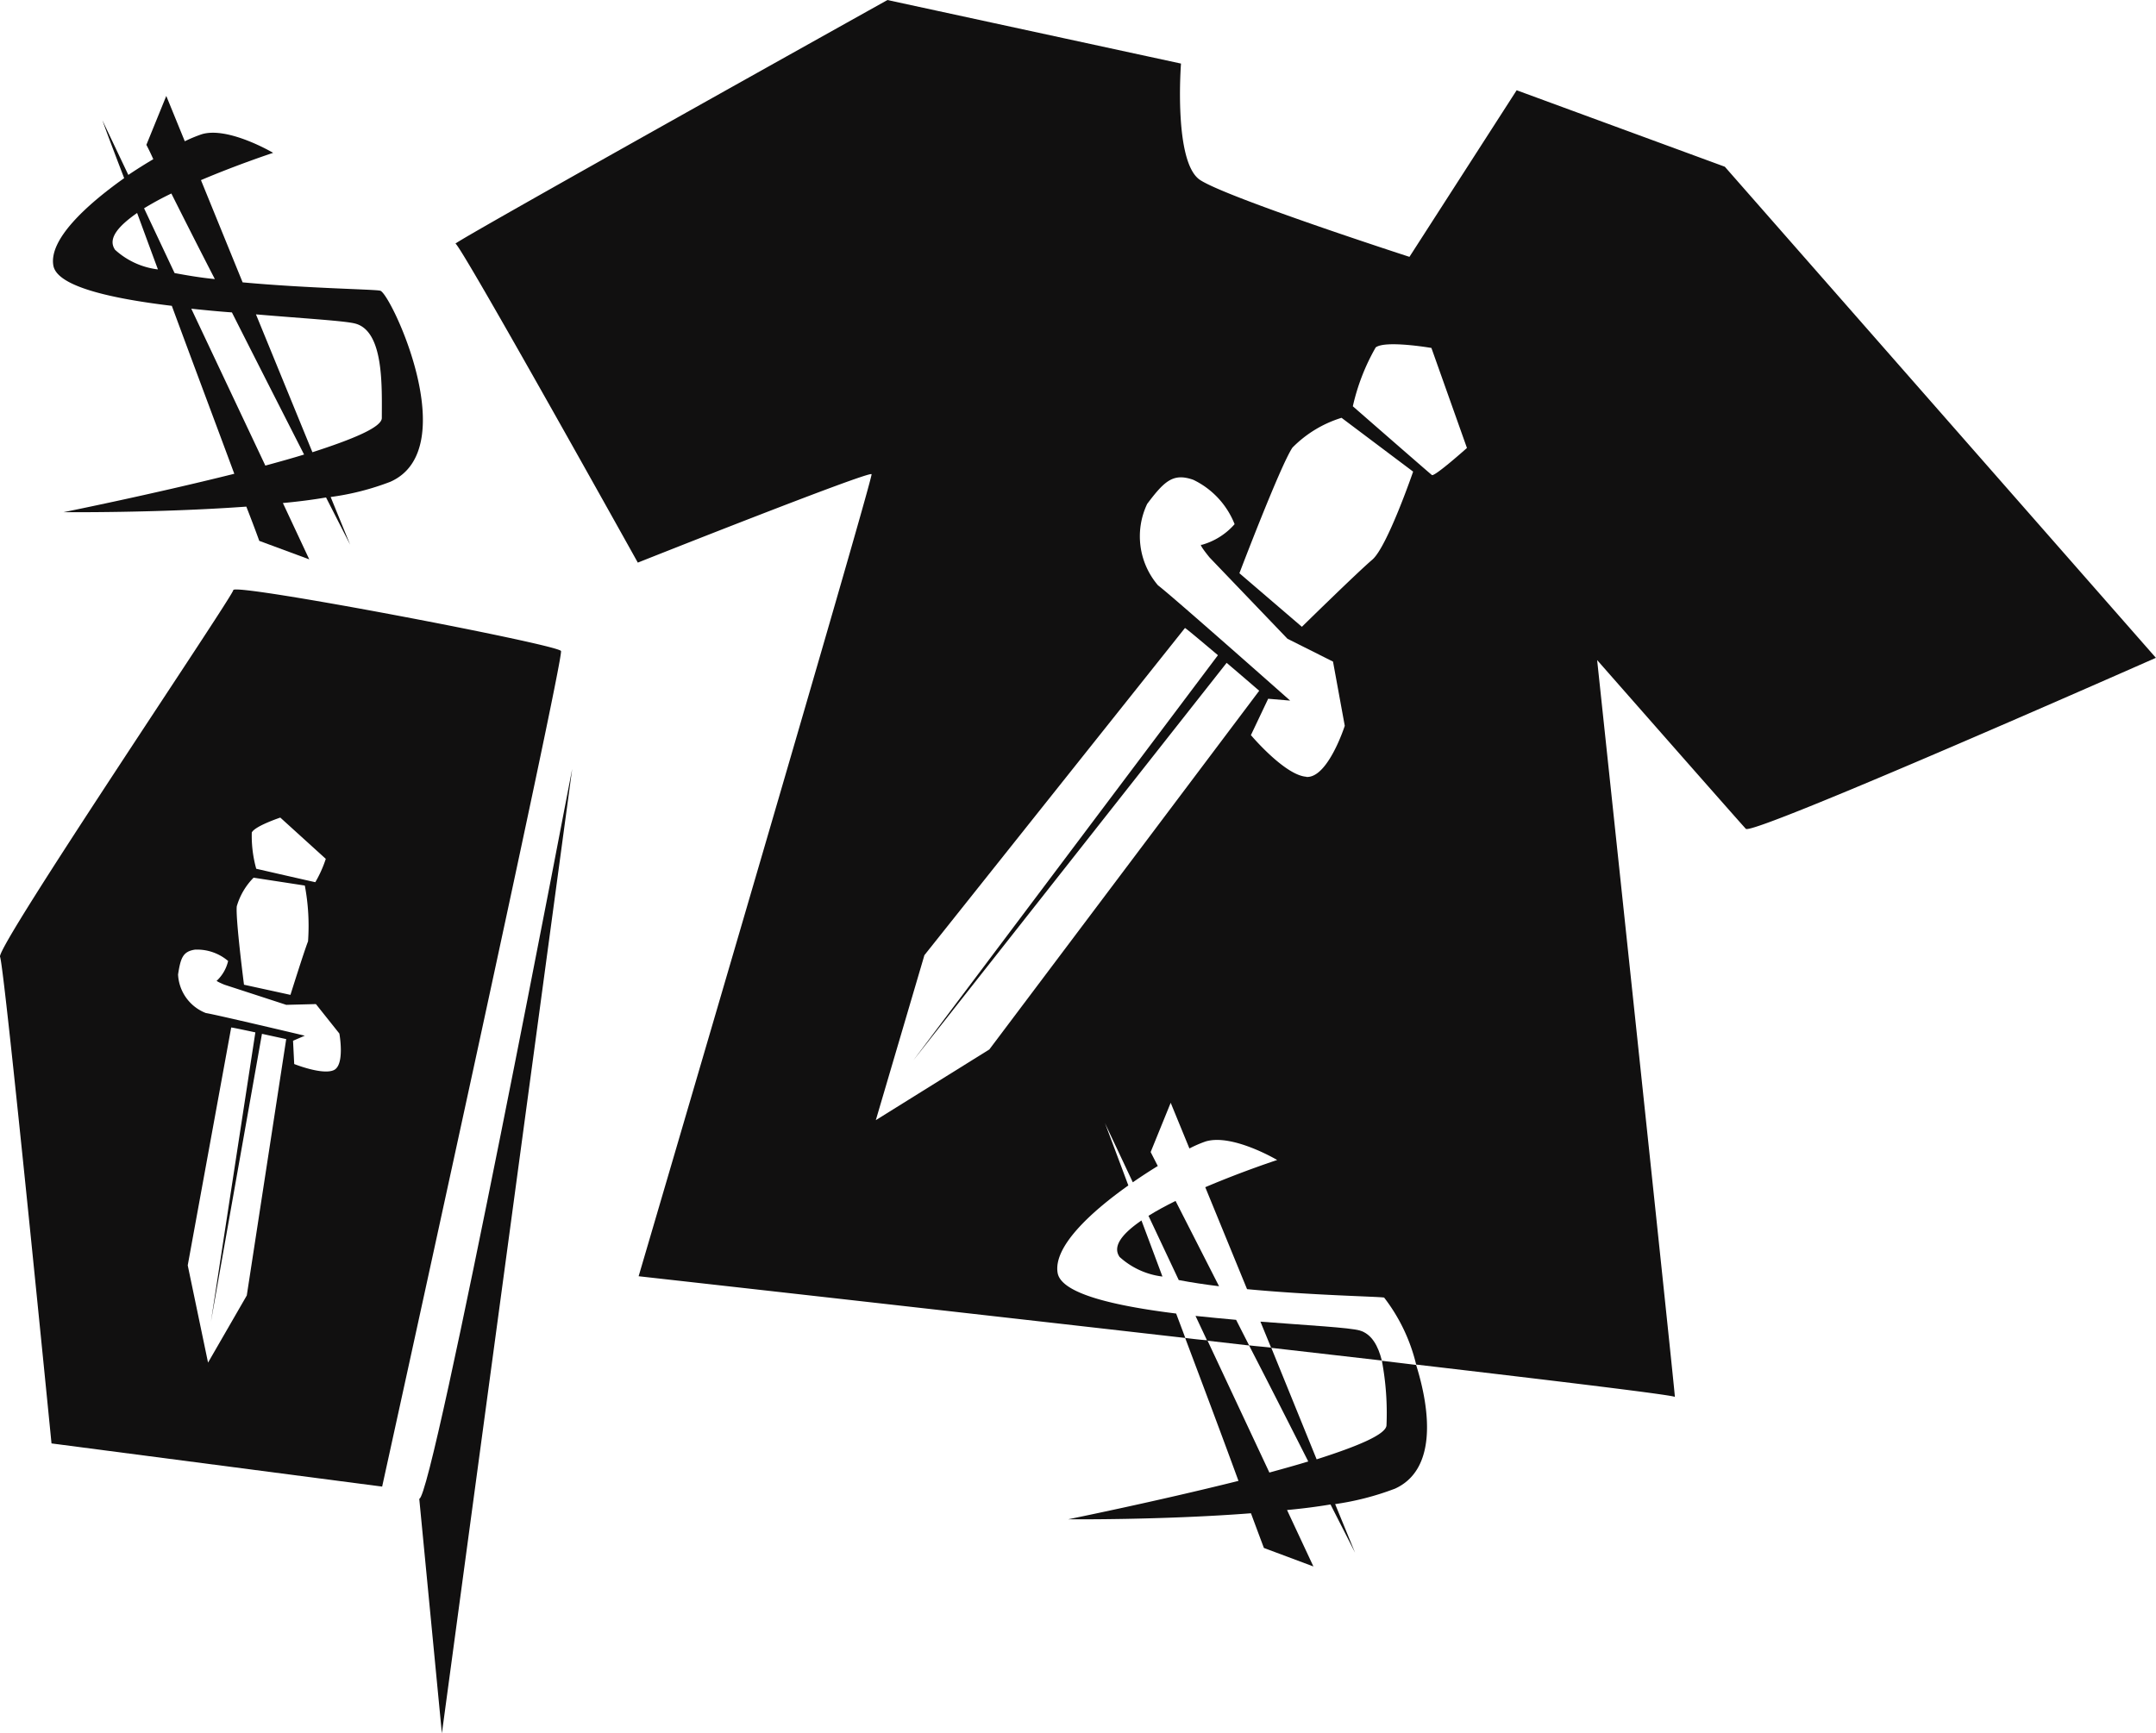 <svg xmlns="http://www.w3.org/2000/svg" width="84.926" height="68.293" viewBox="0 0 84.926 68.293">
  <g id="Group_87" data-name="Group 87" transform="translate(-670.897 -63.401)">
    <path id="Path_143" data-name="Path 143" d="M278.559,45.378l.891,9.24,5.133-38s-5.494,28.787-6.024,28.758" transform="translate(408.853 77.077)" fill="#111010"/>
    <path id="Path_144" data-name="Path 144" d="M278.688,12.767c-.047.288-9.36,14.061-9.187,14.445s2.027,19.172,2.027,19.172l12.446,1.626.578.075s7.182-32.664,7.045-32.923-12.858-2.685-12.909-2.4M277.694,43.2l-.8-3.833,1.712-9.369c-.009-.013.452.084.952.191l-1.752,11.407,2.012-11.35.955.208L279.22,40.555Zm4.249-14.126.924,1.161s.228,1.239-.221,1.442-1.558-.241-1.558-.241l-.046-.917.463-.2s-3.511-.833-3.9-.893a1.72,1.72,0,0,1-1.092-1.518c.1-.649.188-.906.665-.979a1.886,1.886,0,0,1,1.307.447,1.548,1.548,0,0,1-.436.767c-.1.009.292.168.292.168l2.435.793Zm-.312-2.468c-.162.417-.691,2.105-.691,2.105l-1.83-.4s-.337-2.607-.284-3.091a2.657,2.657,0,0,1,.662-1.126l2.018.31a8.56,8.56,0,0,1,.126,2.207m.7-3.259a4.72,4.72,0,0,1-.412.919c-.073-.011-2.328-.529-2.328-.529a4.833,4.833,0,0,1-.175-1.427c.115-.253,1.123-.589,1.123-.589Z" transform="translate(401.398 73.888)" fill="#111010"/>
    <path id="Path_145" data-name="Path 145" d="M283.528,9.746c-.219-.055-2.844-.091-5.414-.328l-1.641-4.028c1.458-.62,2.844-1.075,2.844-1.075s-1.786-1.057-2.825-.729a5.824,5.824,0,0,0-.656.273l-.729-1.786L274.323,4s.109.2.273.565c-.31.182-.656.4-.984.62l-1.021-2.151c.128.365.437,1.185.857,2.278-1.513,1.075-2.971,2.424-2.789,3.445.146.82,2.242,1.294,4.666,1.586.875,2.37,1.8,4.83,2.461,6.617-3.281.82-6.726,1.513-6.726,1.513s3.664.036,7.2-.219c.328.838.51,1.349.51,1.349l1.969.729L279.7,18.112q.9-.082,1.7-.219c.456.893.8,1.568.948,1.859l-.766-1.877a10.365,10.365,0,0,0,2.351-.6c2.916-1.294,0-7.455-.4-7.528M273.083,8.124c-.292-.437.146-.93.875-1.44.255.693.529,1.44.82,2.224a3.04,3.04,0,0,1-1.7-.784M274.232,6.5a11.853,11.853,0,0,1,1.075-.583c.456.911,1.057,2.1,1.713,3.372-.565-.055-1.094-.146-1.586-.237Zm4.776,10.135-2.916-6.179c.529.055,1.075.109,1.6.146.966,1.914,1.987,3.919,2.843,5.6-.474.146-1,.292-1.531.437m4.593-1.877c0,.365-1.148.838-2.734,1.349l-2.224-5.432c1.914.164,3.518.255,3.919.365,1.13.31,1.039,2.5,1.039,3.718" transform="translate(402.34 65.108)" fill="#111010"/>
    <path id="Path_146" data-name="Path 146" d="M301.52,30.1c-.146-.581-.4-1.05-.873-1.187-.406-.115-2.01-.2-3.91-.348l.423,1.032c1.5.171,2.962.341,4.36.5" transform="translate(423.809 86.909)" fill="#111010"/>
    <path id="Path_147" data-name="Path 147" d="M346.327,25.922,329.343,6.568l-8.2-3.013-4.223,6.564s-7.2-2.333-8.25-3.031-.749-4.584-.749-4.584L296.358,0s-17.2,9.6-17.015,9.6,7.182,12.566,7.182,12.566,9.139-3.633,9.208-3.483-9.176,31.6-9.176,31.6,10.968,1.225,21.534,2.432c-.12-.323-.241-.642-.361-.962-2.411-.3-4.524-.776-4.668-1.6-.177-1.019,1.269-2.373,2.785-3.447-.57-1.526-.944-2.521-.924-2.461l1.1,2.337c.332-.23.665-.447.984-.642-.171-.334-.281-.55-.281-.55l.789-1.941.738,1.8a4.769,4.769,0,0,1,.634-.275c1.052-.323,2.823.729,2.823.729s-1.369.447-2.833,1.072l1.646,4.017c2.572.244,5.189.29,5.4.332a6.982,6.982,0,0,1,1.261,2.639c5.835.682,10.175,1.21,10.191,1.276.049.206-3.062-29.033-3.062-29.033s5.589,6.363,5.858,6.649,16.15-6.737,16.15-6.737m-45.95,15.43L295.9,44.133l1.914-6.5,10.262-12.889c0-.027.623.5,1.3,1.07L297.377,41.778l12.342-15.663c.667.567,1.283,1.1,1.283,1.1Zm12.486-10.745c-.848-.058-2.182-1.64-2.182-1.64l.68-1.433.866.073s-4.668-4.138-5.206-4.542a2.969,2.969,0,0,1-.425-3.21c.682-.906,1.026-1.225,1.815-.948a3.275,3.275,0,0,1,1.628,1.748,2.669,2.669,0,0,1-1.294.815c-.159-.067.31.5.31.5l3.066,3.2,1.794.9.463,2.53s-.665,2.074-1.515,2.014m2.6-8.56c-.589.5-2.774,2.645-2.774,2.645l-2.461-2.111s1.617-4.251,2.089-4.949a4.621,4.621,0,0,1,1.934-1.174l2.82,2.12s-1.019,2.966-1.608,3.469m2.348-3.334c-.1-.077-3.115-2.709-3.115-2.709a8.319,8.319,0,0,1,.9-2.319c.379-.293,2.195.02,2.195.02l1.4,3.941s-1.28,1.143-1.38,1.066" transform="translate(409.496 63.402)" fill="#111010"/>
    <path id="Path_148" data-name="Path 148" d="M295.384,25.958c-.383.19-.744.385-1.066.585l1.192,2.532c.494.095,1.028.175,1.588.244-.654-1.287-1.245-2.444-1.713-3.361" transform="translate(421.818 84.76)" fill="#111010"/>
    <path id="Path_149" data-name="Path 149" d="M293.727,27.805a3.052,3.052,0,0,0,1.7.784c-.288-.773-.569-1.524-.826-2.209-.729.5-1.154,1-.869,1.425" transform="translate(421.259 85.108)" fill="#111010"/>
    <path id="Path_150" data-name="Path 150" d="M296.934,28.6c-.529-.046-1.065-.1-1.6-.155l.458.975q.831.093,1.655.19c-.171-.339-.344-.676-.514-1.01" transform="translate(422.655 86.803)" fill="#111010"/>
    <path id="Path_151" data-name="Path 151" d="M305.432,34.864a10.914,10.914,0,0,1-2.333.6l.784,1.914c-.146-.292-.492-.966-.966-1.9-.547.091-1.112.164-1.713.219l1.039,2.224-1.95-.729s-.2-.529-.51-1.367c-3.536.273-7.2.237-7.2.237s3.427-.693,6.708-1.513c-.565-1.549-1.331-3.591-2.1-5.632.292.036.583.073.875.091l2.443,5.213c.529-.146,1.057-.292,1.531-.437-.693-1.367-1.513-2.989-2.333-4.575.292.036.583.055.875.091L302.37,33.7c1.6-.51,2.752-.984,2.752-1.349a11.144,11.144,0,0,0-.182-2.534c.456.055.911.109,1.349.164.583,1.859.8,4.156-.857,4.885" transform="translate(420.39 87.199)" fill="#111010"/>
  </g>
</svg>
